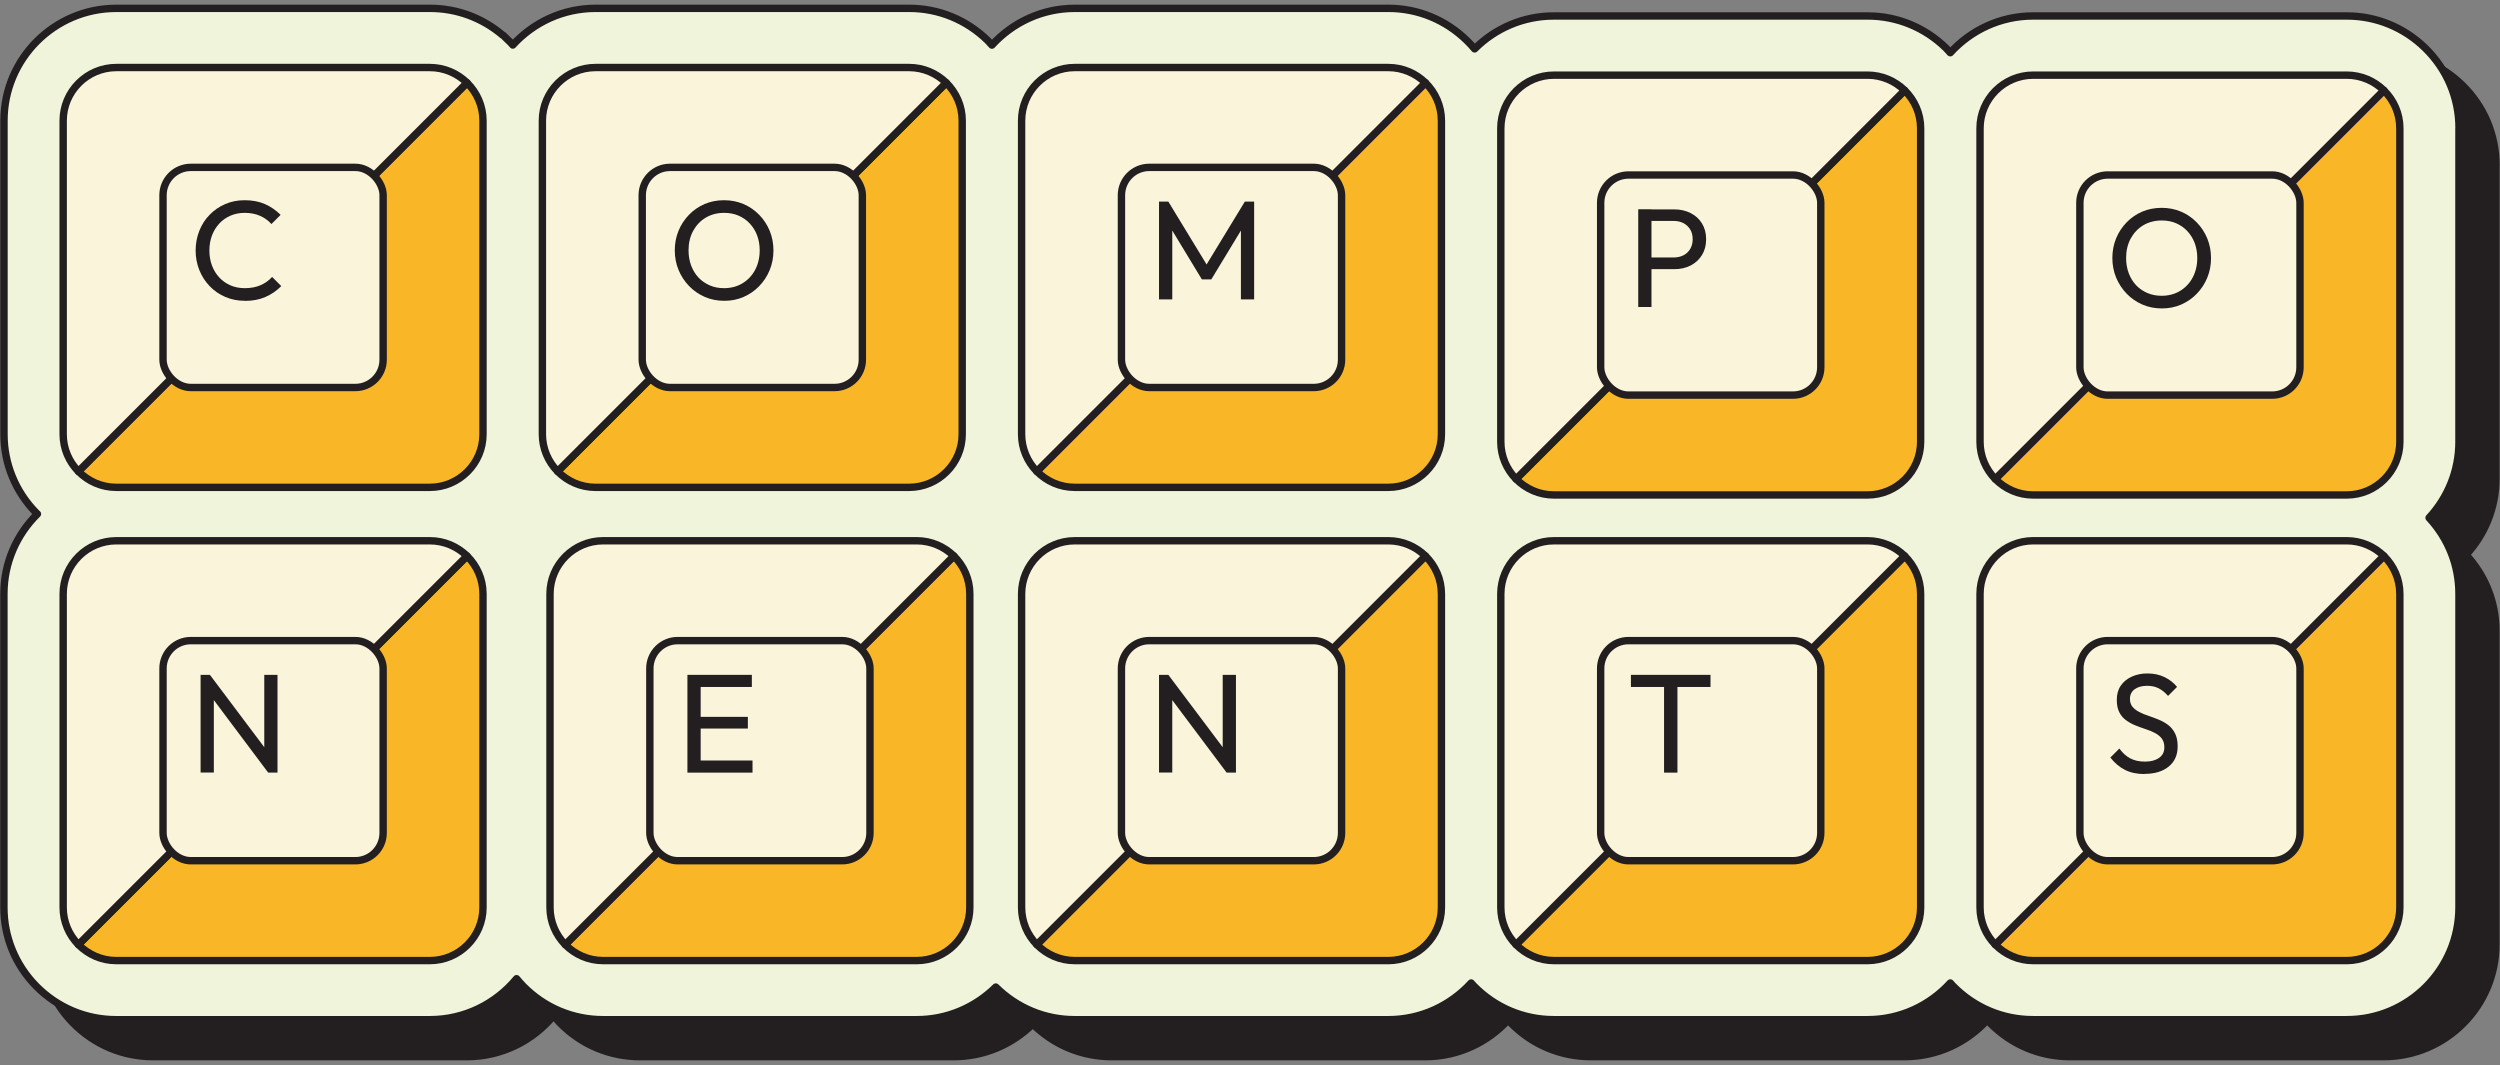 <?xml version="1.0" encoding="UTF-8"?><svg id="b" xmlns="http://www.w3.org/2000/svg" viewBox="0 0 338 144"><rect x="0" y="0" width="338" height="144" fill="#808080" stroke="none"/><path d="M337.46,22.34c0-4.1-1.62-7.95-4.56-10.83-2.86-2.8-6.63-4.35-10.62-4.35h-42.4c-4.43,0-8.42,1.92-11.2,4.97-.19-.21-.37-.42-.57-.62-2.86-2.8-6.63-4.35-10.62-4.35h-42.4c-4.18,0-7.98,1.7-10.72,4.45-.33-.39-.68-.77-1.05-1.13-2.86-2.8-6.63-4.35-10.61-4.35h-42.4c-4.43,0-8.42,1.92-11.2,4.97-.19-.21-.37-.42-.57-.62-2.86-2.8-6.63-4.35-10.62-4.35h-42.4c-4.43,0-8.42,1.92-11.19,4.96-.09-.09-.16-.2-.25-.29l-.04-.04-.2-.2s-.06-.06-.09-.08l-.7-.69-.14-.08c-2.74-2.31-6.16-3.58-9.77-3.58H20.72c-8.37,0-15.18,6.81-15.18,15.18V63.71c0,3.98,1.54,7.75,4.34,10.61,.06,.06,.12,.11,.18,.17-2.79,2.75-4.53,6.58-4.53,10.8v42.4c0,3.98,1.54,7.75,4.34,10.61,2.89,2.94,6.74,4.56,10.83,4.56H63.12c4.71,0,8.93-2.16,11.72-5.54,.28,.33,.56,.66,.87,.98,2.88,2.94,6.73,4.56,10.83,4.56h42.4c4.16,0,7.94-1.69,10.69-4.41,2.87,2.84,6.65,4.41,10.67,4.41h42.4c4.43,0,8.42-1.92,11.2-4.96,.12,.13,.23,.27,.36,.4,2.88,2.94,6.73,4.56,10.83,4.56h42.4c4.43,0,8.42-1.92,11.19-4.96,.12,.13,.23,.27,.36,.4,2.89,2.94,6.74,4.56,10.83,4.56h42.4c8.37,0,15.18-6.81,15.18-15.18v-42.4c0-3.85-1.44-7.46-4.04-10.27,2.5-2.71,4.04-6.31,4.04-10.28V22.34Z" fill="#231f20" stroke="#231f20" stroke-linejoin="round"/><path d="M332.46,17.34c0-4.1-1.62-7.95-4.56-10.83-2.86-2.8-6.63-4.35-10.62-4.35h-42.4c-4.43,0-8.42,1.92-11.2,4.97-.19-.21-.37-.42-.57-.62-2.86-2.8-6.63-4.35-10.62-4.35h-42.4c-4.18,0-7.98,1.7-10.72,4.45-.33-.39-.68-.77-1.05-1.13-2.86-2.8-6.63-4.35-10.61-4.35h-42.4c-4.43,0-8.42,1.92-11.2,4.97-.19-.21-.37-.42-.57-.62-2.86-2.8-6.63-4.35-10.62-4.35h-42.4c-4.43,0-8.42,1.92-11.19,4.96-.09-.09-.16-.2-.25-.29l-.04-.04-.2-.2s-.06-.06-.09-.08l-.7-.69-.14-.08c-2.74-2.31-6.16-3.58-9.77-3.58H15.72C7.35,1.13,.54,7.94,.54,16.31V58.71c0,3.98,1.54,7.75,4.34,10.61,.06,.06,.12,.11,.18,.17-2.79,2.75-4.53,6.58-4.53,10.8v42.4c0,3.98,1.54,7.75,4.34,10.61,2.89,2.94,6.74,4.56,10.83,4.56H58.12c4.71,0,8.93-2.16,11.72-5.54,.28,.33,.56,.66,.87,.98,2.88,2.94,6.73,4.56,10.83,4.56h42.4c4.16,0,7.94-1.69,10.69-4.41,2.87,2.84,6.65,4.41,10.67,4.41h42.4c4.43,0,8.42-1.92,11.2-4.96,.12,.13,.23,.27,.36,.4,2.88,2.94,6.73,4.56,10.83,4.56h42.4c4.43,0,8.42-1.92,11.19-4.96,.12,.13,.23,.27,.36,.4,2.89,2.94,6.74,4.56,10.83,4.56h42.4c8.37,0,15.18-6.81,15.18-15.18v-42.4c0-3.85-1.44-7.46-4.04-10.27,2.5-2.71,4.04-6.31,4.04-10.28V17.34Z" fill="#f0f4da" stroke="#231f20" stroke-linecap="round" stroke-linejoin="round"/><g><g><path d="M63.14,11.19L10.6,63.73c1.31,1.33,3.12,2.16,5.12,2.16H58.12c3.95,0,7.18-3.23,7.18-7.18V16.31c0-2-.83-3.81-2.16-5.12Z" fill="#f9b728" stroke="#231f20" stroke-linecap="round" stroke-linejoin="round"/><path d="M63.14,11.19c-1.3-1.27-3.07-2.06-5.02-2.06H15.72c-3.95,0-7.18,3.23-7.18,7.18V58.71c0,1.95,.79,3.72,2.06,5.02L63.14,11.19Z" fill="#f9f4da" stroke="#231f20" stroke-linejoin="round"/><rect x="22.04" y="22.63" width="29.76" height="29.76" rx="3.76" ry="3.76" fill="#f9f4da" stroke="#231f20" stroke-linejoin="round"/><path d="M33.12,40.67c-.95,0-1.83-.17-2.65-.52-.81-.35-1.52-.83-2.12-1.46-.6-.62-1.07-1.35-1.4-2.17-.33-.83-.5-1.71-.5-2.65s.17-1.84,.5-2.67,.79-1.55,1.39-2.16c.6-.62,1.3-1.1,2.11-1.45s1.69-.52,2.63-.52c1.05,0,1.97,.18,2.76,.53s1.49,.84,2.1,1.45l-1.24,1.24c-.42-.47-.93-.84-1.54-1.11-.61-.27-1.3-.4-2.08-.4-.69,0-1.32,.12-1.9,.37-.58,.25-1.09,.6-1.52,1.06s-.76,1-1,1.62c-.23,.62-.35,1.3-.35,2.04s.12,1.42,.35,2.04c.24,.62,.57,1.16,1,1.62s.94,.81,1.52,1.06c.58,.25,1.22,.37,1.92,.37,.83,0,1.54-.14,2.15-.41,.61-.27,1.12-.64,1.54-1.11l1.24,1.24c-.61,.62-1.32,1.11-2.14,1.47s-1.74,.53-2.77,.53Z" fill="#231f20"/></g><g><path d="M127.93,11.19l-52.54,52.54c1.31,1.33,3.12,2.16,5.12,2.16h42.4c3.95,0,7.18-3.23,7.18-7.18V16.31c0-2-.83-3.81-2.16-5.12Z" fill="#f9b728" stroke="#231f20" stroke-linecap="round" stroke-linejoin="round"/><path d="M127.93,11.19c-1.3-1.27-3.07-2.06-5.02-2.06h-42.4c-3.95,0-7.18,3.23-7.18,7.18V58.71c0,1.95,.79,3.72,2.06,5.02L127.93,11.19Z" fill="#f9f4da" stroke="#231f20" stroke-linejoin="round"/><rect x="86.83" y="22.63" width="29.76" height="29.76" rx="3.76" ry="3.76" fill="#f9f4da" stroke="#231f20" stroke-linejoin="round"/><path d="M97.93,40.67c-.94,0-1.82-.17-2.63-.52-.81-.35-1.52-.84-2.13-1.47-.61-.63-1.09-1.36-1.43-2.18s-.51-1.71-.51-2.65,.17-1.84,.51-2.66,.82-1.54,1.42-2.16c.6-.62,1.31-1.1,2.11-1.45,.81-.34,1.68-.51,2.62-.51s1.81,.17,2.62,.51,1.51,.83,2.12,1.45c.61,.62,1.09,1.35,1.43,2.17s.51,1.71,.51,2.67-.17,1.82-.51,2.65c-.34,.83-.82,1.55-1.42,2.17-.6,.62-1.31,1.11-2.11,1.46-.81,.35-1.67,.52-2.6,.52Zm-.04-1.71c.94,0,1.77-.22,2.5-.66,.72-.44,1.29-1.04,1.7-1.81,.41-.77,.62-1.65,.62-2.64,0-.74-.12-1.41-.35-2.03s-.57-1.15-1-1.61-.94-.81-1.52-1.06c-.58-.25-1.23-.37-1.94-.37-.94,0-1.77,.22-2.49,.65-.72,.43-1.28,1.03-1.7,1.79-.41,.76-.62,1.64-.62,2.63,0,.74,.12,1.42,.35,2.05,.24,.63,.57,1.17,.99,1.62,.42,.45,.93,.8,1.52,1.06s1.23,.38,1.93,.38Z" fill="#231f20"/></g><g><path d="M192.72,11.19l-52.54,52.54c1.31,1.33,3.12,2.16,5.12,2.16h42.4c3.95,0,7.18-3.23,7.18-7.18V16.31c0-2-.83-3.81-2.16-5.12Z" fill="#f9b728" stroke="#231f20" stroke-linecap="round" stroke-linejoin="round"/><path d="M192.72,11.19c-1.3-1.27-3.07-2.06-5.02-2.06h-42.4c-3.95,0-7.18,3.23-7.18,7.18V58.71c0,1.95,.79,3.72,2.06,5.02L192.72,11.19Z" fill="#f9f4da" stroke="#231f20" stroke-linejoin="round"/><rect x="151.62" y="22.63" width="29.76" height="29.76" rx="3.76" ry="3.76" fill="#f9f4da" stroke="#231f20" stroke-linejoin="round"/><path d="M156.7,40.48v-13.22h1.26l5.6,9.2h-.86l5.6-9.2h1.26v13.22h-1.79v-10.08l.4,.11-4.4,7.26h-1.28l-4.4-7.26,.4-.11v10.08h-1.79Z" fill="#231f20"/></g><g><path d="M257.51,12.22l-52.54,52.54c1.31,1.33,3.12,2.16,5.12,2.16h42.4c3.95,0,7.18-3.23,7.18-7.18V17.34c0-2-.83-3.81-2.16-5.12Z" fill="#f9b728" stroke="#231f20" stroke-linecap="round" stroke-linejoin="round"/><path d="M257.51,12.22c-1.3-1.27-3.07-2.06-5.02-2.06h-42.4c-3.95,0-7.18,3.23-7.18,7.18V59.74c0,1.95,.79,3.72,2.06,5.02l52.54-52.54Z" fill="#f9f4da" stroke="#231f20" stroke-linejoin="round"/><rect x="216.41" y="23.66" width="29.76" height="29.76" rx="3.76" ry="3.76" fill="#f9f4da" stroke="#231f20" stroke-linejoin="round"/><path d="M221.49,41.51v-13.22h1.79v13.22h-1.79Zm1.2-5.14v-1.56h3.6c.5,0,.94-.1,1.32-.3,.39-.2,.69-.49,.91-.86,.22-.37,.33-.81,.33-1.31s-.11-.95-.33-1.31c-.22-.37-.53-.65-.91-.86-.39-.2-.83-.3-1.32-.3h-3.6v-1.56h3.7c.81,0,1.54,.17,2.19,.5s1.16,.8,1.53,1.4c.37,.6,.56,1.32,.56,2.14s-.19,1.52-.56,2.13c-.38,.61-.89,1.08-1.53,1.41s-1.38,.5-2.19,.5h-3.7Z" fill="#231f20"/></g><g><path d="M322.3,12.22l-52.54,52.54c1.31,1.33,3.12,2.16,5.12,2.16h42.4c3.95,0,7.18-3.23,7.18-7.18V17.34c0-2-.83-3.81-2.16-5.12Z" fill="#f9b728" stroke="#231f20" stroke-linecap="round" stroke-linejoin="round"/><path d="M322.3,12.22c-1.3-1.27-3.07-2.06-5.02-2.06h-42.4c-3.95,0-7.18,3.23-7.18,7.18V59.74c0,1.95,.79,3.72,2.06,5.02l52.54-52.54Z" fill="#f9f4da" stroke="#231f20" stroke-linejoin="round"/><rect x="281.2" y="23.66" width="29.76" height="29.76" rx="3.76" ry="3.76" fill="#f9f4da" stroke="#231f20" stroke-linejoin="round"/><path d="M292.29,41.7c-.94,0-1.82-.17-2.63-.52-.81-.35-1.52-.84-2.13-1.47-.61-.63-1.09-1.36-1.43-2.18-.34-.83-.51-1.71-.51-2.65s.17-1.84,.51-2.66c.34-.82,.82-1.54,1.42-2.16,.6-.62,1.31-1.1,2.11-1.45,.81-.34,1.68-.51,2.62-.51s1.81,.17,2.62,.51,1.51,.83,2.12,1.45,1.09,1.35,1.43,2.17c.34,.83,.51,1.71,.51,2.67s-.17,1.82-.51,2.65-.82,1.55-1.42,2.17c-.6,.62-1.31,1.11-2.11,1.46-.81,.35-1.67,.52-2.6,.52Zm-.04-1.71c.94,0,1.77-.22,2.5-.66,.72-.44,1.29-1.04,1.7-1.81s.62-1.65,.62-2.64c0-.74-.12-1.41-.35-2.03-.24-.62-.57-1.15-1-1.61s-.94-.81-1.52-1.06c-.58-.25-1.23-.37-1.94-.37-.94,0-1.77,.22-2.49,.65-.72,.43-1.28,1.03-1.7,1.79-.41,.76-.62,1.64-.62,2.63,0,.74,.12,1.42,.35,2.05,.24,.63,.57,1.17,.99,1.62,.42,.45,.93,.8,1.52,1.06,.59,.25,1.23,.38,1.93,.38Z" fill="#231f20"/></g><g><path d="M63.14,75.17L10.6,127.71c1.31,1.33,3.12,2.16,5.12,2.16H58.12c3.95,0,7.18-3.23,7.18-7.18v-42.4c0-2-.83-3.81-2.16-5.12Z" fill="#f9b728" stroke="#231f20" stroke-linecap="round" stroke-linejoin="round"/><path d="M63.14,75.17c-1.3-1.27-3.07-2.06-5.02-2.06H15.72c-3.95,0-7.18,3.23-7.18,7.18v42.4c0,1.95,.79,3.72,2.06,5.02l52.54-52.54Z" fill="#f9f4da" stroke="#231f20" stroke-linejoin="round"/><rect x="22.04" y="86.61" width="29.76" height="29.76" rx="3.76" ry="3.76" fill="#f9f4da" stroke="#231f20" stroke-linejoin="round"/><path d="M27.12,104.46v-13.22h1.26l.53,2.09v11.12h-1.79Zm9.14,0l-8.11-10.82,.23-2.4,8.13,10.82-.25,2.4Zm0,0l-.53-1.96v-11.26h1.79v13.22h-1.26Z" fill="#231f20"/></g><g><path d="M128.96,75.17l-52.54,52.54c1.31,1.33,3.12,2.16,5.12,2.16h42.4c3.95,0,7.18-3.23,7.18-7.18v-42.4c0-2-.83-3.81-2.16-5.12Z" fill="#f9b728" stroke="#231f20" stroke-linecap="round" stroke-linejoin="round"/><path d="M128.96,75.17c-1.3-1.27-3.07-2.06-5.02-2.06h-42.4c-3.95,0-7.18,3.23-7.18,7.18v42.4c0,1.95,.79,3.72,2.06,5.02l52.54-52.54Z" fill="#f9f4da" stroke="#231f20" stroke-linejoin="round"/><rect x="87.86" y="86.61" width="29.76" height="29.76" rx="3.76" ry="3.76" fill="#f9f4da" stroke="#231f20" stroke-linejoin="round"/><path d="M92.94,104.46v-13.22h1.79v13.22h-1.79Zm1.22-11.58v-1.64h7.49v1.64h-7.49Zm0,5.62v-1.58h6.95v1.58h-6.95Zm0,5.96v-1.64h7.58v1.64h-7.58Z" fill="#231f20"/></g><g><path d="M192.72,75.17l-52.54,52.54c1.31,1.33,3.12,2.16,5.12,2.16h42.4c3.95,0,7.18-3.23,7.18-7.18v-42.4c0-2-.83-3.81-2.16-5.12Z" fill="#f9b728" stroke="#231f20" stroke-linecap="round" stroke-linejoin="round"/><path d="M192.72,75.17c-1.3-1.27-3.07-2.06-5.02-2.06h-42.4c-3.95,0-7.18,3.23-7.18,7.18v42.4c0,1.95,.79,3.72,2.06,5.02l52.54-52.54Z" fill="#f9f4da" stroke="#231f20" stroke-linejoin="round"/><rect x="151.62" y="86.61" width="29.76" height="29.76" rx="3.76" ry="3.76" fill="#f9f4da" stroke="#231f20" stroke-linejoin="round"/><path d="M156.7,104.46v-13.22h1.26l.53,2.09v11.12h-1.79Zm9.14,0l-8.11-10.82,.23-2.4,8.13,10.82-.25,2.4Zm0,0l-.53-1.96v-11.26h1.79v13.22h-1.26Z" fill="#231f20"/></g><g><path d="M257.51,75.17l-52.54,52.54c1.31,1.33,3.12,2.16,5.12,2.16h42.4c3.95,0,7.18-3.23,7.18-7.18v-42.4c0-2-.83-3.81-2.16-5.12Z" fill="#f9b728" stroke="#231f20" stroke-linecap="round" stroke-linejoin="round"/><path d="M257.51,75.17c-1.3-1.27-3.07-2.06-5.02-2.06h-42.4c-3.95,0-7.18,3.23-7.18,7.18v42.4c0,1.95,.79,3.72,2.06,5.02l52.54-52.54Z" fill="#f9f4da" stroke="#231f20" stroke-linejoin="round"/><rect x="216.41" y="86.61" width="29.76" height="29.76" rx="3.76" ry="3.76" fill="#f9f4da" stroke="#231f20" stroke-linejoin="round"/><path d="M220.5,92.88v-1.64h10.76v1.64h-10.76Zm4.48,11.58v-12.84h1.81v12.84h-1.81Z" fill="#231f20"/></g><g><path d="M322.3,75.17l-52.54,52.54c1.31,1.33,3.12,2.16,5.12,2.16h42.4c3.95,0,7.18-3.23,7.18-7.18v-42.4c0-2-.83-3.81-2.16-5.12Z" fill="#f9b728" stroke="#231f20" stroke-linecap="round" stroke-linejoin="round"/><path d="M322.3,75.17c-1.3-1.27-3.07-2.06-5.02-2.06h-42.4c-3.95,0-7.18,3.23-7.18,7.18v42.4c0,1.95,.79,3.72,2.06,5.02l52.54-52.54Z" fill="#f9f4da" stroke="#231f20" stroke-linejoin="round"/><rect x="281.2" y="86.61" width="29.76" height="29.76" rx="3.76" ry="3.76" fill="#f9f4da" stroke="#231f20" stroke-linejoin="round"/><path d="M289.93,104.65c-1.03,0-1.91-.19-2.65-.57s-1.39-.93-1.96-1.66l1.22-1.22c.42,.58,.9,1.03,1.45,1.32,.55,.3,1.22,.45,2.02,.45s1.42-.17,1.9-.51c.48-.34,.71-.81,.71-1.41,0-.5-.12-.9-.35-1.2-.23-.3-.54-.55-.92-.75s-.8-.37-1.26-.52-.91-.32-1.37-.5c-.46-.18-.88-.42-1.27-.7-.39-.28-.7-.64-.92-1.08-.23-.44-.34-1-.34-1.69,0-.75,.18-1.39,.54-1.91,.36-.53,.86-.93,1.49-1.22,.63-.29,1.34-.43,2.12-.43,.86,0,1.64,.17,2.32,.5,.69,.34,1.24,.78,1.68,1.32l-1.22,1.22c-.39-.46-.82-.8-1.27-1.03s-.97-.34-1.55-.34c-.71,0-1.28,.16-1.7,.47-.42,.31-.63,.75-.63,1.3,0,.44,.12,.8,.35,1.08,.23,.27,.54,.5,.92,.7s.8,.37,1.27,.52c.46,.16,.92,.33,1.38,.52s.88,.43,1.26,.72c.38,.29,.69,.67,.92,1.13s.35,1.04,.35,1.74c0,1.17-.4,2.08-1.21,2.74-.81,.66-1.9,.99-3.29,.99Z" fill="#231f20"/></g></g></svg>
